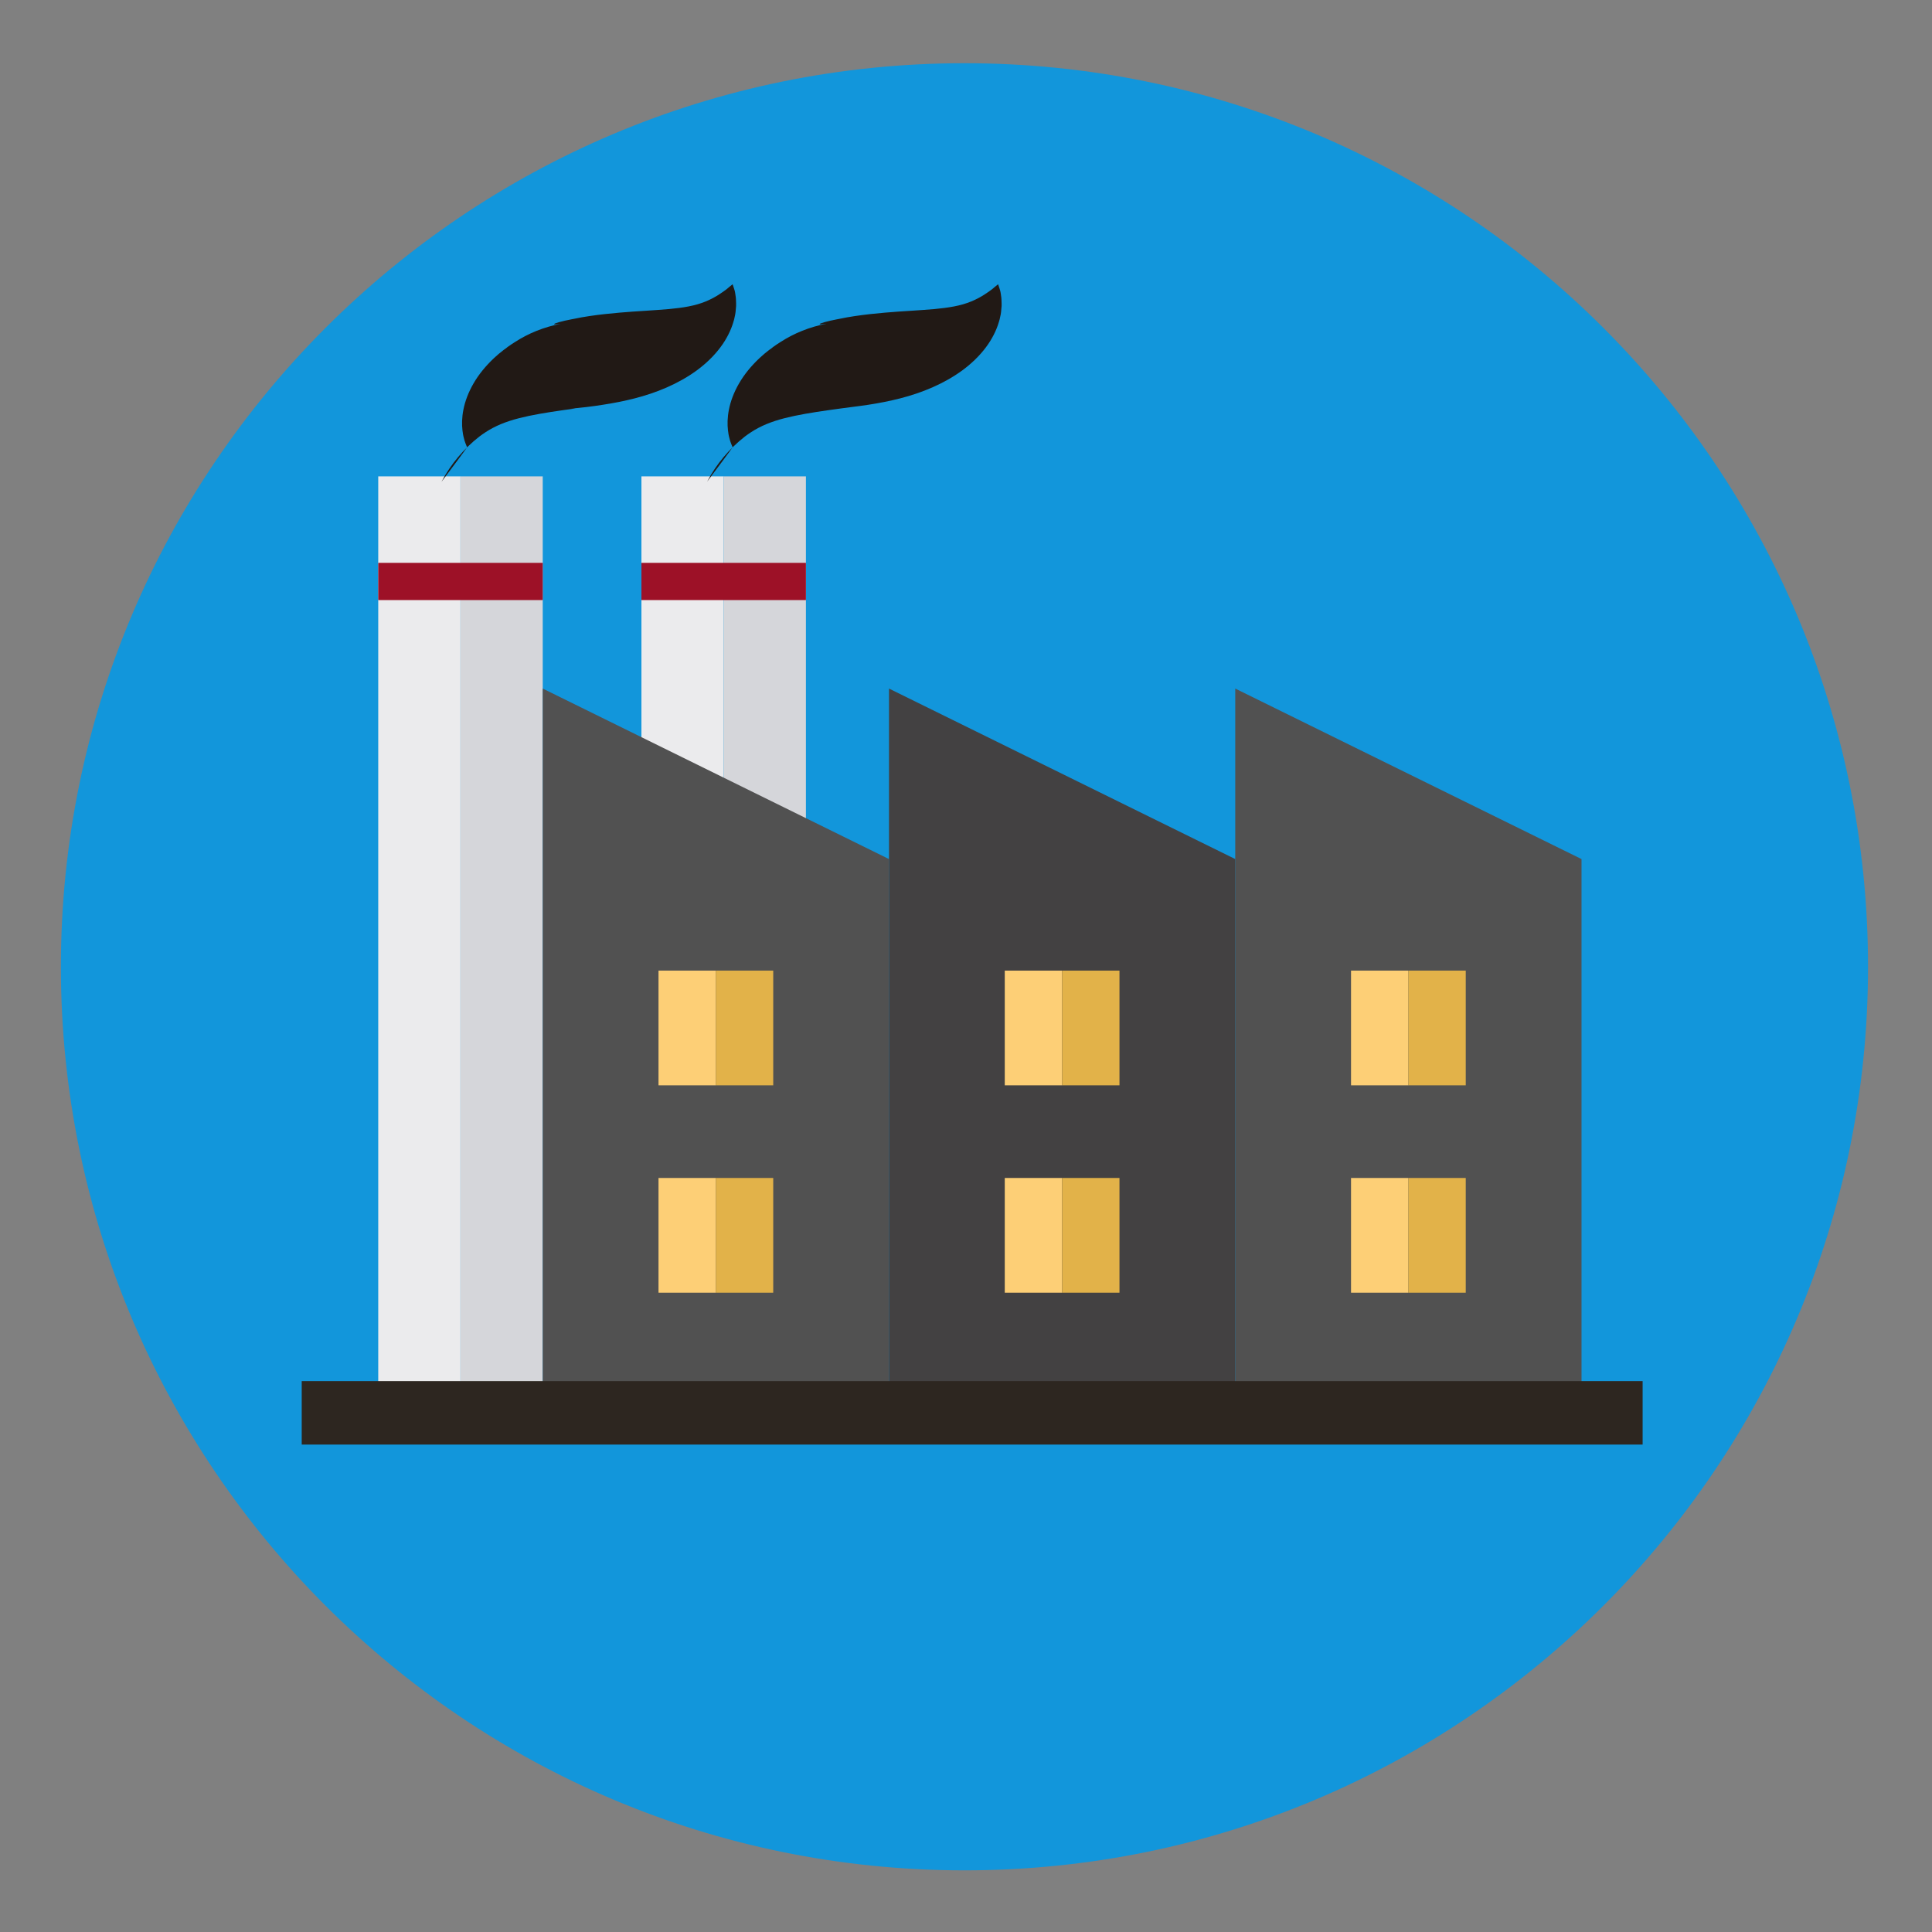 <svg t="1607563508335" class="icon" viewBox="0 0 1024 1024" version="1.1" xmlns="http://www.w3.org/2000/svg" p-id="4704" width="40" height="40"><rect x="0" y="0" width="1024" height="1024" fill="#808080" stroke="none"/><path d="M32.276 512.415c0 264.493 214.415 478.908 478.908 478.908s478.908-214.415 478.908-478.908c0-264.493-214.415-478.908-478.908-478.908-264.493 0-478.908 214.415-478.908 478.908z" fill="#1296db" p-id="4705" data-spm-anchor-id="a313x.7781069.0.i6" class="selected"></path><path d="M409.618 253.634c0.092 0.647 0.276 1.268 0.405 1.825 0.267 1.118 0.537 2.043 0.834 2.796 0.547 1.492 0.926 2.251 0.926 2.251s0.669-0.591 1.766-1.627c7.605-7.037 16.754-12.526 26.873-15.893-20.082 10.348-17.699 8.715-14.977 7.293 2.713-1.434 5.717-2.667 8.912-3.711 3.193-1.050 6.654-1.886 10.297-2.668 3.672-0.761 7.571-1.445 11.701-2.089 4.129-0.649 8.483-1.225 12.974-1.853l6.761-0.886c2.403-0.299 5.050-0.65 7.715-1.059 5.355-0.825 11.041-1.903 16.753-3.367 5.729-1.469 11.503-3.376 17.093-5.822 5.596-2.459 11.003-5.452 15.876-9.022 4.876-3.587 9.184-7.759 12.493-12.197 3.328-4.428 5.604-9.091 6.856-13.326 0.157-0.531 0.326-1.034 0.453-1.552l0.327-1.538c0.207-0.998 0.401-1.94 0.477-2.885 0.106-0.928 0.169-1.817 0.225-2.647 0.037-0.839-0.016-1.661-0.035-2.409-0.035-0.761-0.042-1.432-0.123-2.132-0.078-0.686-0.179-1.322-0.267-1.897-0.101-0.574-0.159-1.102-0.29-1.556-0.137-0.455-0.263-0.867-0.376-1.237-0.453-1.478-0.765-2.289-0.765-2.289s-0.697 0.517-1.872 1.522c-0.582 0.507-1.315 1.15-2.152 1.731-0.861 0.604-1.719 1.246-2.812 1.942-2.079 1.406-4.647 2.781-7.405 3.923-2.778 1.147-5.803 2.006-9.039 2.631-3.238 0.628-6.699 1.050-10.451 1.406-3.774 0.34-7.859 0.603-12.237 0.895-4.396 0.278-9.099 0.57-14.066 1.015-4.988 0.435-10.224 0.973-15.786 1.793-2.791 0.427-5.604 0.889-8.617 1.549l-2.324 0.506c-4.19 0.951-7.87 2.273-11.329 3.979 7.398-2.975 5.857-2.563 4.342-2.087-12.706 3.968-23.694 10.15-33.065 18.17 7.546-6.329 0.807-0.676-4.684 6.037 14.805-13.565 13.502-12.652 12.24-11.755-1.268 0.928-2.509 1.828-3.696 2.836-6.907 5.607-12.524 12.512-16.535 20.374 8.624-13.196 4.879-8.595 2.151-3.854-2.744 4.731-4.477 9.496-5.323 13.765-0.855 4.282-0.867 8.034-0.521 11.018l0.295 2.096zM412.608 192.73l0.327-1.538c0.206-0.998 0.4-1.94 0.476-2.885 0.106-0.928 0.17-1.817 0.225-2.648 0.037-0.839-0.015-1.661-0.034-2.409-0.035-0.761-0.042-1.432-0.123-2.132-0.079-0.686-0.179-1.322-0.268-1.897-0.1-0.574-0.159-1.102-0.29-1.556l-0.376-1.237c-0.454-1.478-0.765-2.289-0.765-2.289s-0.698 0.517-1.871 1.522c-0.584 0.507-1.316 1.15-2.155 1.731-0.861 0.604-1.718 1.246-2.811 1.942-2.079 1.406-4.648 2.781-7.405 3.923-2.778 1.147-5.804 2.006-9.039 2.631-3.238 0.628-6.699 1.050-10.452 1.406-3.774 0.34-7.859 0.603-12.235 0.895-4.396 0.278-9.099 0.57-14.067 1.015-4.987 0.435-10.224 0.973-15.786 1.793-2.79 0.427-5.604 0.889-8.616 1.549l-2.325 0.506c-4.228 0.961-7.943 2.298-11.432 4.020 7.502-3.016 5.961-2.604 4.446-2.128-12.706 3.968-23.694 10.15-33.065 18.17 7.546-6.329 0.807-0.676-4.684 6.038 14.806-13.565 13.503-12.652 12.241-11.755-1.269 0.928-2.509 1.828-3.697 2.836-6.976 5.667-12.65 12.645-16.702 20.588 8.792-13.41 5.047-8.809 2.318-4.069-2.744 4.731-4.477 9.496-5.323 13.765-0.855 4.282-0.867 8.034-0.522 11.018 0.105 0.739 0.203 1.438 0.295 2.096 0.092 0.647 0.276 1.268 0.405 1.825 0.267 1.117 0.538 2.043 0.835 2.796 0.547 1.492 0.924 2.251 0.924 2.251s0.67-0.591 1.768-1.627c7.598-7.033 16.741-12.518 26.851-15.884-20.063 10.339-17.678 8.707-14.957 7.284 2.713-1.434 5.717-2.667 8.912-3.711 3.192-1.050 6.654-1.886 10.297-2.668 3.672-0.761 7.573-1.445 11.701-2.089 4.129-0.649 8.484-1.225 12.973-1.853l6.763-0.886c2.403-0.299 5.049-0.65 7.715-1.059 5.355-0.825 11.040-1.903 16.753-3.367 5.728-1.469 11.503-3.376 17.093-5.822 5.595-2.459 11.002-5.452 15.877-9.022 4.874-3.587 9.182-7.759 12.492-12.197 3.328-4.428 5.603-9.091 6.856-13.326 0.158-0.531 0.325-1.034 0.453-1.552zM894.109 755.512h-32.384v-276.699l-183.523-90.37v90.37l-183.526-90.37v90.37l-44.031-21.682v-181.156h-87.183v138.225l-52.31-25.758v-112.467h-87.184v479.537h-40.562v33.631h710.703z" fill="" p-id="4706"></path><path d="M200.478 252.485h43.593v487.705h-43.593z" fill="#EBEBED" p-id="4707"></path><path d="M244.070 252.485h43.591v487.705h-43.591z" fill="#D5D6DA" p-id="4708"></path><path d="M339.972 252.485h43.593v487.705h-43.593z" fill="#EBEBED" p-id="4709"></path><path d="M383.562 252.485h43.591v487.705h-43.591z" fill="#D5D6DA" p-id="4710"></path><path d="M200.478 298.323h87.184v19.728h-87.184zM339.972 298.323h87.184v19.728h-87.184z" fill="#9D1127" p-id="4711"></path><path d="M287.661 364.953v375.238h183.525v-284.869zM654.71 364.953v375.238h183.525v-284.869z" fill="#515151" p-id="4712"></path><path d="M471.186 364.953v375.238h183.524v-284.869z" fill="#434142" p-id="4713"></path><path d="M349.024 514.44h30.399v60.801h-30.399z" fill="#FDCF76" p-id="4714"></path><path d="M379.424 514.44h30.4v60.801h-30.4z" fill="#E2B249" p-id="4715"></path><path d="M532.548 514.44h30.399v60.801h-30.399z" fill="#FDCF76" p-id="4716"></path><path d="M562.947 514.44h30.4v60.801h-30.4z" fill="#E2B249" p-id="4717"></path><path d="M716.073 514.44h30.399v60.801h-30.399z" fill="#FDCF76" p-id="4718"></path><path d="M746.473 514.44h30.4v60.801h-30.4z" fill="#E2B249" p-id="4719"></path><path d="M349.024 624.349h30.399v60.801h-30.399z" fill="#FDCF76" p-id="4720"></path><path d="M379.424 624.349h30.4v60.801h-30.4z" fill="#E2B249" p-id="4721"></path><path d="M532.548 624.349h30.399v60.801h-30.399z" fill="#FDCF76" p-id="4722"></path><path d="M562.947 624.349h30.4v60.801h-30.4z" fill="#E2B249" p-id="4723"></path><path d="M716.073 624.349h30.399v60.801h-30.399z" fill="#FDCF76" p-id="4724"></path><path d="M746.473 624.349h30.4v60.801h-30.4z" fill="#E2B249" p-id="4725"></path><path d="M529.013 150.65s0.311 0.81 0.765 2.289l0.376 1.237c0.131 0.456 0.187 0.983 0.29 1.556 0.088 0.575 0.189 1.209 0.267 1.897 0.082 0.7 0.088 1.37 0.123 2.132 0.018 0.749 0.070 1.57 0.035 2.409-0.138 2.211-0.376 4.226-0.716 6.207 0.416-2.616 0.221-1.674 0.015-0.677l-0.327 1.539c-0.127 0.518-0.296 1.021-0.453 1.551-1.252 4.236-3.528 8.898-6.856 13.327-3.311 4.439-7.619 8.611-12.493 12.197-4.873 3.569-10.28 6.562-15.876 9.022-5.589 2.446-11.364 4.353-17.093 5.822-5.712 1.463-11.398 2.542-16.753 3.367-2.665 0.41-5.312 0.76-7.715 1.059l-6.762 0.886c-4.489 0.628-8.844 1.205-12.973 1.853-4.131 0.645-8.030 1.327-11.701 2.089-3.643 0.783-7.104 1.618-10.297 2.668-3.195 1.042-6.199 2.274-8.912 3.71-2.721 1.422-5.105 3.056-7.16 4.582-8.341 6.537-15.133 14.643-20.011 23.912 14.179-18.858 13.508-18.266 13.508-18.266s-0.377-0.758-0.925-2.251c-0.297-0.753-0.567-1.678-0.834-2.796-0.129-0.558-0.313-1.179-0.405-1.825l-0.295-2.097c-0.345-2.983-0.335-6.736 0.521-11.018 0.846-4.27 2.579-9.036 5.323-13.765 2.728-4.742 6.474-9.341 10.919-13.507 6.38-5.977 14.048-10.666 22.537-13.596-17.886 9.577-16.644 8.676-15.376 7.748 1.262-0.896 2.565-1.808 3.899-2.616 7.118-4.619 15.476-8.035 24.443-9.727-9.994 1.491 2.194-2.459 15.165-3.739-16.484 3.153-14.943 2.741-13.408 2.335 0.752-0.201 1.56-0.416 2.396-0.597l2.324-0.506c3.011-0.659 5.825-1.122 8.617-1.549 5.561-0.822 10.797-1.359 15.786-1.793 4.967-0.445 9.67-0.737 14.066-1.015 4.378-0.294 8.463-0.556 12.237-0.895 3.752-0.356 7.214-0.778 10.451-1.406 3.236-0.624 6.262-1.485 9.039-2.631 2.758-1.144 5.326-2.519 7.405-3.923 1.093-0.697 1.95-1.338 2.812-1.943 0.838-0.58 1.57-1.223 2.153-1.73 1.178-1.007 1.873-1.523 1.873-1.523z" fill="#211915" p-id="4726"></path><path d="M388.292 150.65s0.311 0.81 0.765 2.289l0.376 1.237c0.13 0.456 0.187 0.983 0.29 1.556 0.089 0.575 0.189 1.209 0.268 1.897 0.081 0.7 0.088 1.37 0.123 2.132 0.017 0.749 0.070 1.57 0.034 2.409-0.135 2.17-0.368 4.152-0.702 6.098 0.402-2.506 0.207-1.566 0.002-0.567-0.108 0.503-0.217 1.017-0.327 1.539-0.127 0.518-0.296 1.021-0.453 1.551-1.253 4.236-3.528 8.898-6.856 13.327-3.312 4.439-7.619 8.611-12.493 12.197-4.873 3.569-10.281 6.562-15.876 9.022-5.59 2.446-11.365 4.353-17.093 5.822-5.713 1.463-11.399 2.542-16.753 3.367-11.225 1.798-24.28 2.91-37.564 3.070l23.086-1.125c-4.489 0.628-8.844 1.205-12.973 1.853-4.13 0.645-8.030 1.327-11.701 2.089-3.642 0.783-7.104 1.618-10.297 2.668-3.195 1.042-6.199 2.274-8.912 3.71-2.721 1.422-5.106 3.056-7.161 4.582-8.367 6.56-15.181 14.692-20.075 23.992 14.243-18.937 13.572-18.346 13.572-18.346s-0.376-0.758-0.924-2.251c-0.297-0.753-0.568-1.678-0.835-2.796-0.129-0.558-0.313-1.179-0.405-1.825l-0.294-2.097c-0.345-2.983-0.335-6.736 0.521-11.017 0.846-4.27 2.578-9.036 5.323-13.765 2.728-4.742 6.473-9.341 10.918-13.508 6.448-6.037 14.198-10.772 22.774-13.733-18.123 9.713-16.882 8.813-15.612 7.885 1.262-0.896 2.565-1.808 3.899-2.616 7.087-4.6 15.407-8.003 24.335-9.689-9.886 1.453 2.301-2.498 15.272-3.777-16.484 3.153-14.942 2.741-13.407 2.335 0.752-0.201 1.56-0.416 2.395-0.597l2.324-0.506c3.012-0.659 5.825-1.122 8.617-1.549 5.561-0.822 10.798-1.359 15.786-1.793 4.968-0.445 9.671-0.737 14.067-1.015 4.377-0.294 8.462-0.556 12.235-0.895 3.754-0.356 7.214-0.778 10.452-1.406 3.235-0.624 6.262-1.485 9.039-2.631 2.757-1.144 5.326-2.519 7.405-3.923 1.093-0.697 1.951-1.338 2.812-1.943 0.838-0.58 1.57-1.223 2.153-1.73 1.174-1.007 1.871-1.522 1.871-1.522z" fill="#211915" p-id="4727"></path><path d="M159.916 732.021h710.703v33.633h-710.703z" fill="#2D2620" p-id="4728"></path></svg>